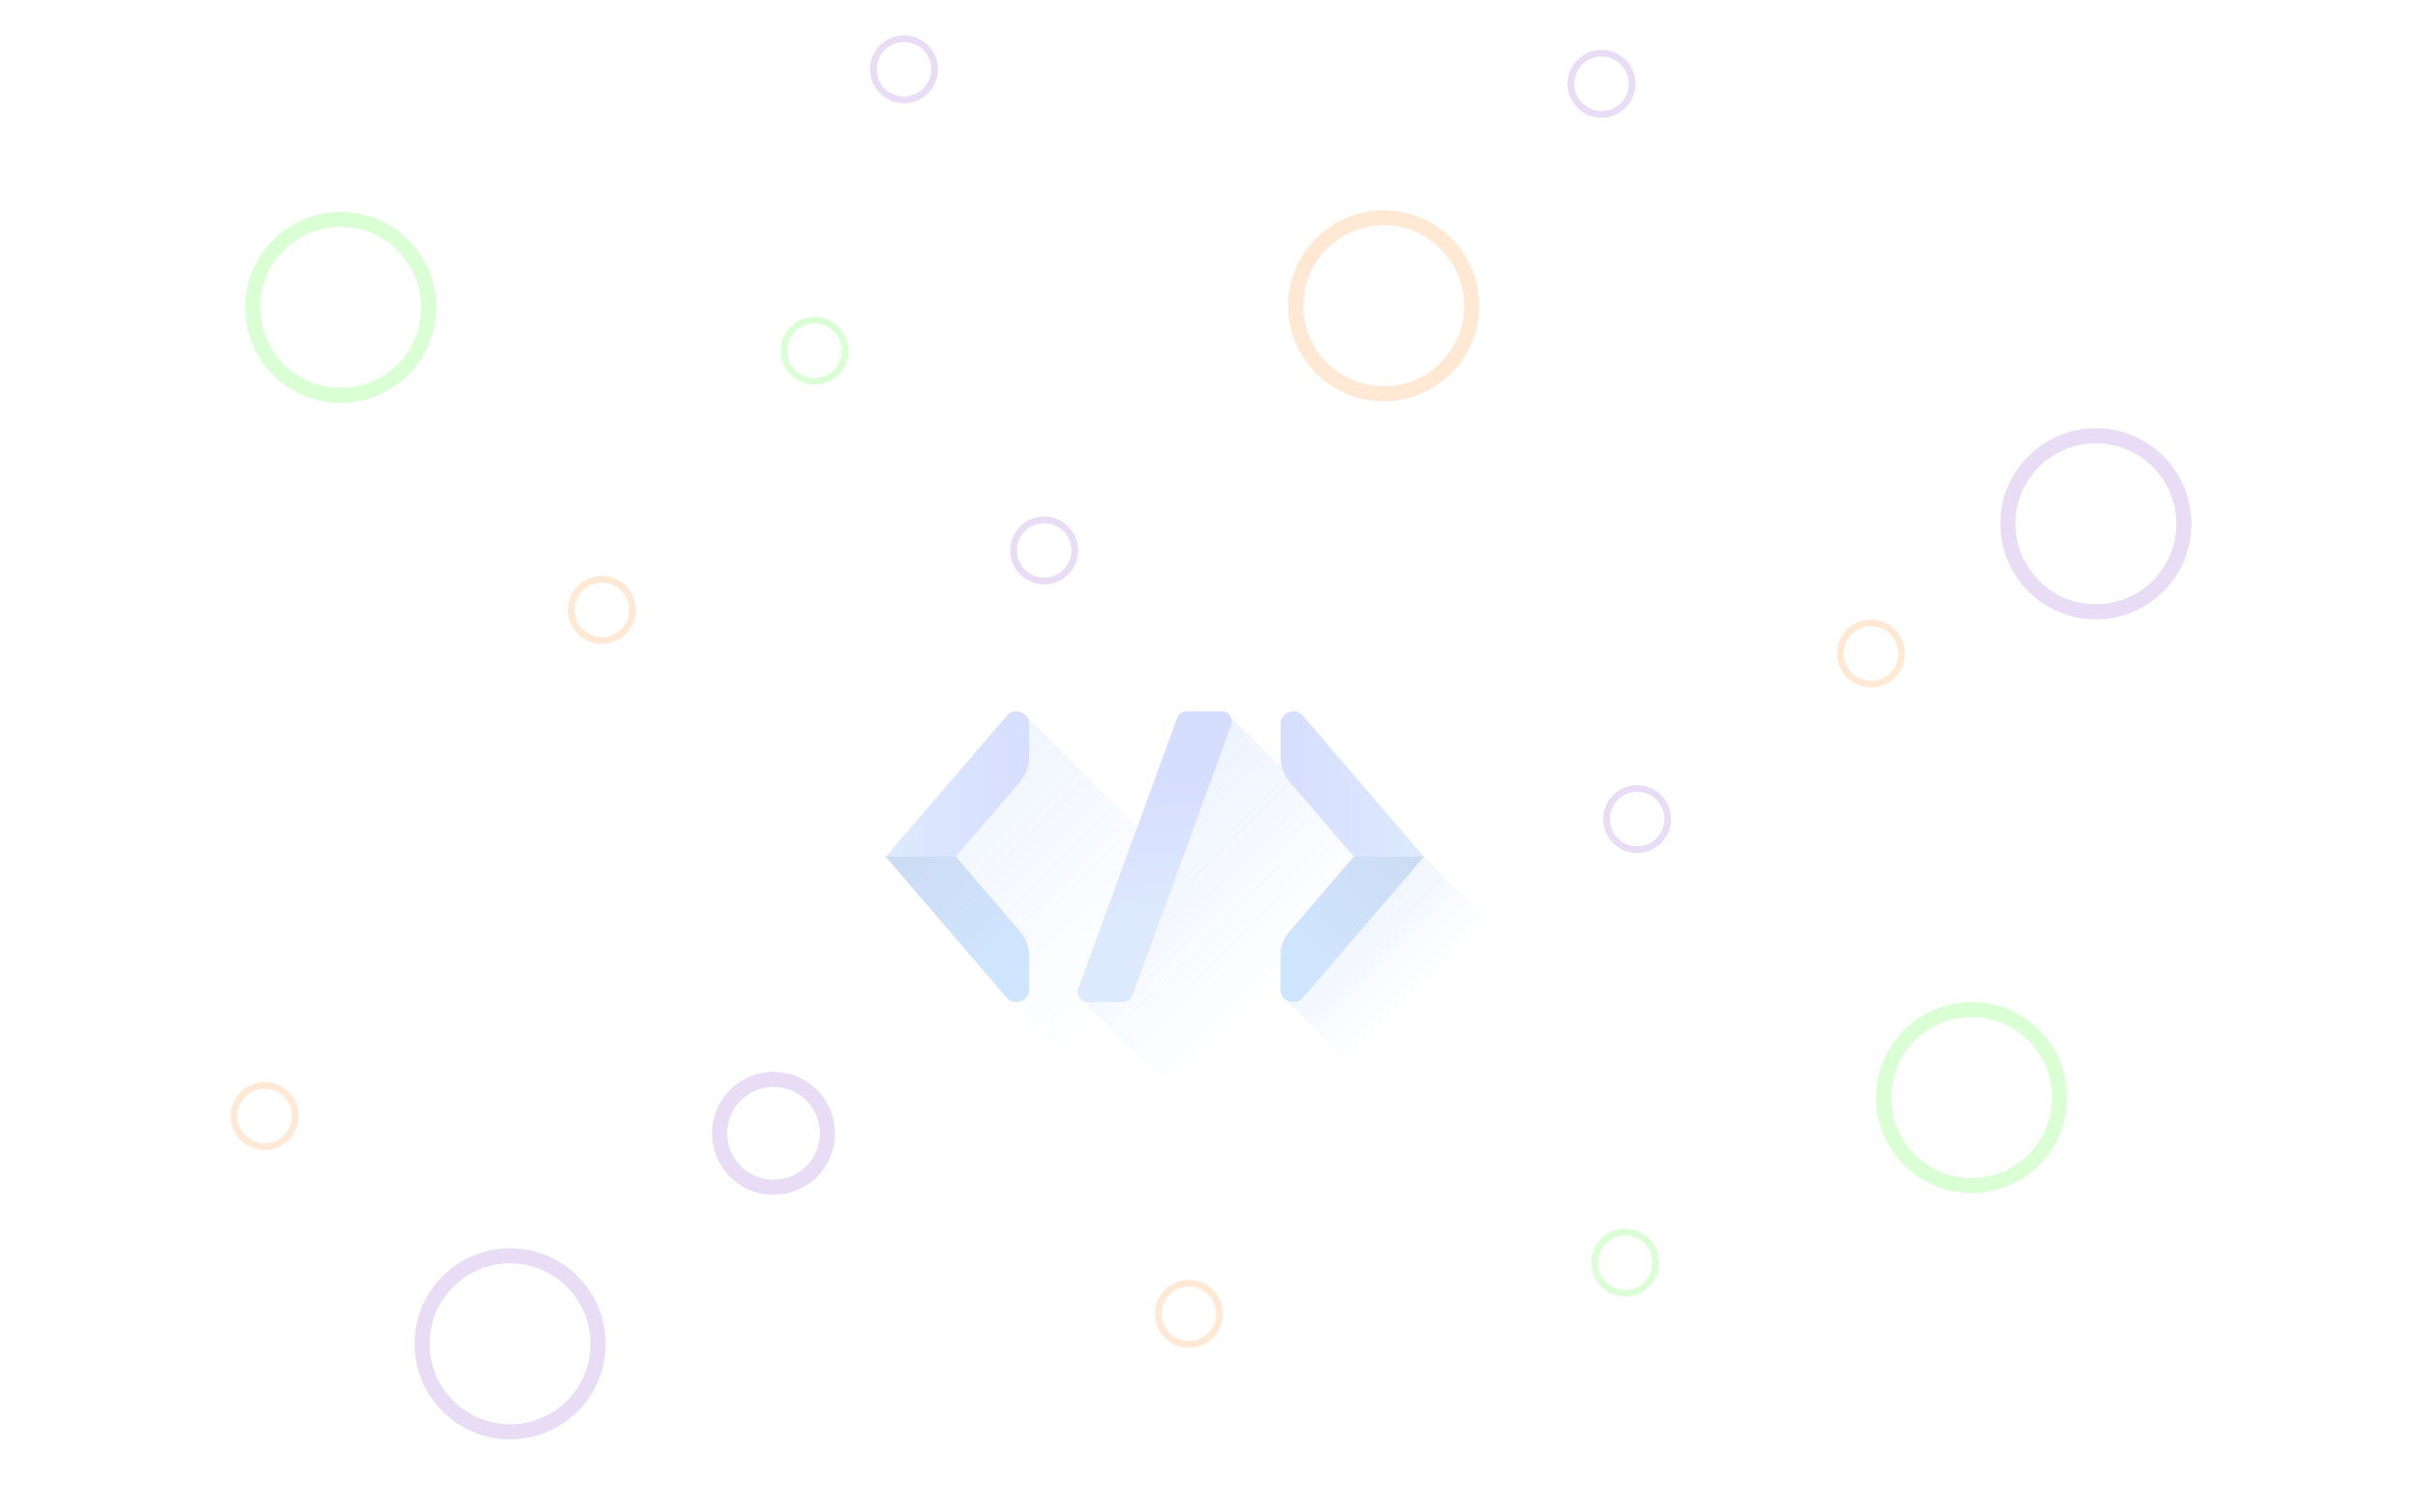 <?xml version="1.0" encoding="utf-8"?>
<!-- Generator: Adobe Illustrator 25.0.0, SVG Export Plug-In . SVG Version: 6.00 Build 0)  -->
<svg version="1.1" id="Layer_1" xmlns="http://www.w3.org/2000/svg" xmlns:xlink="http://www.w3.org/1999/xlink" x="0px" y="0px"
	 viewBox="0 0 1440 900" style="enable-background:new 0 0 1440 900;" xml:space="preserve">
<style type="text/css">
	.st0{opacity:0.24;fill:none;stroke:#69FF4B;stroke-width:9;stroke-miterlimit:10;}
	.st1{opacity:0.24;fill:none;stroke:#FFA54B;stroke-width:9;stroke-miterlimit:10;}
	.st2{opacity:0.24;fill:none;stroke:#A072D3;stroke-width:9;stroke-miterlimit:10;}
	.st3{opacity:0.24;fill:none;stroke:#A072D3;stroke-width:4;stroke-miterlimit:10;}
	.st4{opacity:0.24;fill:none;stroke:#69FF4B;stroke-width:4;stroke-miterlimit:10;}
	.st5{opacity:0.24;fill:none;stroke:#FFA54B;stroke-width:4;stroke-miterlimit:10;}
	.st6{opacity:0.24;}
	.st7{fill:url(#SVGID_1_);}
	.st8{fill:url(#SVGID_2_);}
	.st9{fill:url(#SVGID_3_);}
	.st10{fill:url(#SVGID_4_);}
	.st11{fill:url(#SVGID_5_);}
	.st12{fill:url(#SVGID_6_);}
	.st13{fill:url(#SVGID_7_);}
	.st14{fill:url(#SVGID_8_);}
</style>
<circle class="st0" cx="202.77" cy="182.91" r="52.37"/>
<circle class="st0" cx="1173.24" cy="653.09" r="52.37"/>
<circle class="st1" cx="823.38" cy="181.96" r="52.37"/>
<circle class="st2" cx="1247.14" cy="311.68" r="52.37"/>
<circle class="st2" cx="303.53" cy="799.63" r="52.37"/>
<circle class="st3" cx="621.32" cy="327.53" r="18.21"/>
<circle class="st3" cx="974.16" cy="487.4" r="18.21"/>
<circle class="st3" cx="952.98" cy="49.87" r="18.21"/>
<circle class="st4" cx="484.69" cy="208.71" r="18.21"/>
<circle class="st4" cx="967.07" cy="751.38" r="18.21"/>
<circle class="st5" cx="157.47" cy="664.1" r="18.21"/>
<circle class="st5" cx="707.44" cy="781.79" r="18.21"/>
<circle class="st5" cx="358.14" cy="362.93" r="18.21"/>
<circle class="st5" cx="1113.29" cy="388.89" r="18.21"/>
<circle class="st3" cx="537.92" cy="41.21" r="18.21"/>
<circle class="st2" cx="460.28" cy="674.37" r="32.1"/>
<g class="st6">
	<linearGradient id="SVGID_1_" gradientUnits="userSpaceOnUse" x1="766.448" y1="589.307" x2="576.452" y2="399.312">
		<stop  offset="0" style="stop-color:#72A7F9;stop-opacity:0"/>
		<stop  offset="1" style="stop-color:#72A7F9"/>
	</linearGradient>
	<polygon class="st7" points="732.53,426.77 946.66,640.9 689.43,640.9 642.59,594.07 	"/>
	<linearGradient id="SVGID_2_" gradientUnits="userSpaceOnUse" x1="678.916" y1="583.889" x2="429.203" y2="334.176">
		<stop  offset="0" style="stop-color:#72A7F9;stop-opacity:0"/>
		<stop  offset="1" style="stop-color:#72A7F9"/>
	</linearGradient>
	<path class="st8" d="M609.83,425.14l-51.99,82.09l41.59,86.83l46.84,46.84h179.33C770.87,586.18,609.83,425.14,609.83,425.14z"/>
	<linearGradient id="SVGID_3_" gradientUnits="userSpaceOnUse" x1="845.722" y1="591.896" x2="751.439" y2="497.613">
		<stop  offset="0" style="stop-color:#72A7F9;stop-opacity:0"/>
		<stop  offset="1" style="stop-color:#72A7F9"/>
	</linearGradient>
	<polygon class="st9" points="847.24,509.76 978.38,640.9 811.08,640.9 764.25,594.07 	"/>
	<g>
		<g>
			<g>
				<linearGradient id="SVGID_4_" gradientUnits="userSpaceOnUse" x1="527.088" y1="509.761" x2="612.316" y2="509.761">
					<stop  offset="0" style="stop-color:#72A7F9"/>
					<stop  offset="1" style="stop-color:#5574FA"/>
				</linearGradient>
				<path class="st10" d="M527.09,509.76l71.94-83.83c4.57-5.32,13.29-2.09,13.29,4.92v19.73c0,5.38-1.92,10.57-5.43,14.65
					l-38.21,44.52l38.2,44.52c3.5,4.08,5.43,9.28,5.43,14.65v19.73c0,7.01-8.72,10.24-13.29,4.92L527.09,509.76z"/>
				<linearGradient id="SVGID_5_" gradientUnits="userSpaceOnUse" x1="597.347" y1="565.185" x2="515.808" y2="483.646">
					<stop  offset="0" style="stop-color:#3894F9"/>
					<stop  offset="1" style="stop-color:#225CBD"/>
				</linearGradient>
				<path class="st11" d="M527.09,509.76l71.94,83.82c4.57,5.32,13.29,2.09,13.29-4.92v-19.73c0-5.38-1.92-10.57-5.43-14.65
					l-38.2-44.52H527.09z"/>
			</g>
			<g>
				
					<linearGradient id="SVGID_6_" gradientUnits="userSpaceOnUse" x1="384.326" y1="509.761" x2="469.554" y2="509.761" gradientTransform="matrix(-1 0 0 1 1231.563 0)">
					<stop  offset="0" style="stop-color:#72A7F9"/>
					<stop  offset="1" style="stop-color:#5574FA"/>
				</linearGradient>
				<path class="st12" d="M847.24,509.76l-71.94-83.83c-4.57-5.32-13.29-2.09-13.29,4.92v19.73c0,5.38,1.92,10.57,5.43,14.65
					l38.21,44.52l-38.2,44.52c-3.5,4.08-5.43,9.28-5.43,14.65v19.73c0,7.01,8.72,10.24,13.29,4.92L847.24,509.76z"/>
				
					<linearGradient id="SVGID_7_" gradientUnits="userSpaceOnUse" x1="454.585" y1="565.185" x2="373.046" y2="483.646" gradientTransform="matrix(-1 0 0 1 1231.563 0)">
					<stop  offset="0" style="stop-color:#3894F9"/>
					<stop  offset="1" style="stop-color:#225CBD"/>
				</linearGradient>
				<path class="st13" d="M847.24,509.76l-71.94,83.82c-4.57,5.32-13.29,2.09-13.29-4.92v-19.73c0-5.38,1.92-10.57,5.43-14.65
					l38.2-44.52H847.24z"/>
			</g>
		</g>
		<linearGradient id="SVGID_8_" gradientUnits="userSpaceOnUse" x1="692.529" y1="547.991" x2="681.515" y2="469.509">
			<stop  offset="0" style="stop-color:#72A7F9"/>
			<stop  offset="1" style="stop-color:#5574FA"/>
		</linearGradient>
		<path class="st14" d="M700.46,427.16l-58.84,161.12c-1.41,3.85,1.45,7.93,5.55,7.93h21.16c2.48,0,4.7-1.55,5.55-3.88l58.84-161.12
			c1.41-3.85-1.45-7.93-5.55-7.93H706C703.52,423.28,701.31,424.83,700.46,427.16z"/>
	</g>
</g>
</svg>
